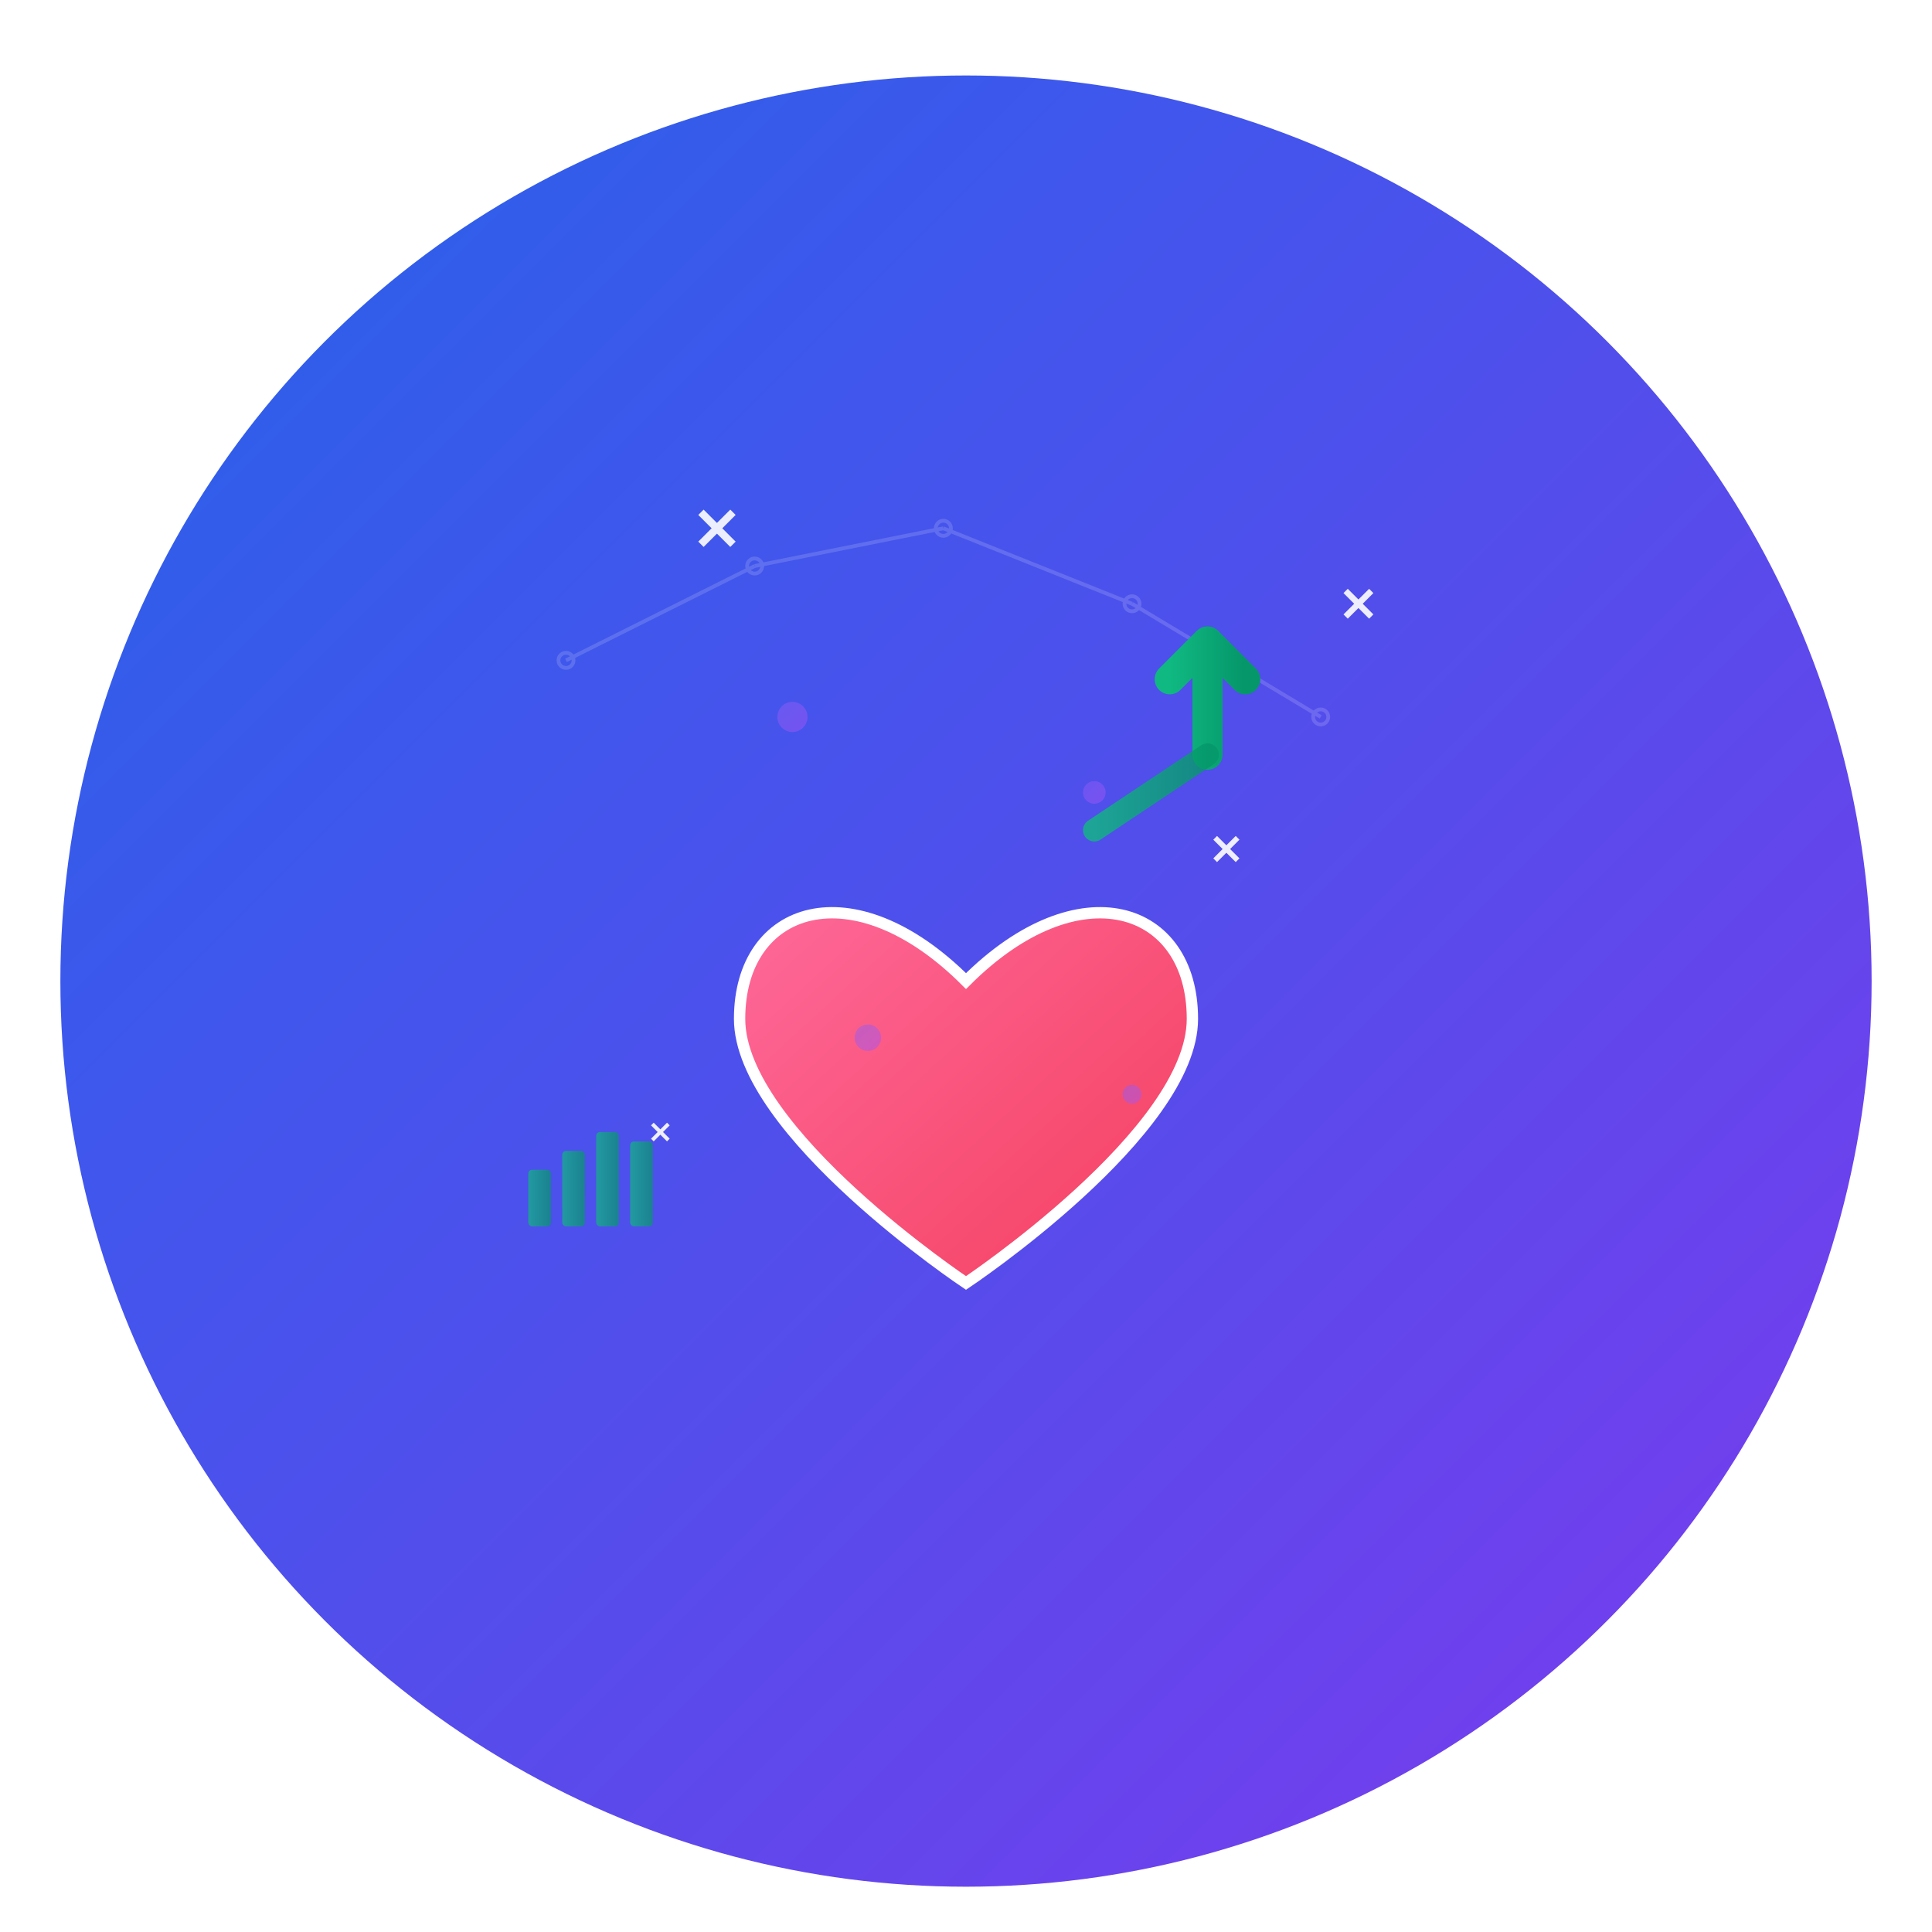 <?xml version="1.0" encoding="UTF-8"?>
<svg width="1024" height="1024" viewBox="0 0 1024 1024" fill="none" xmlns="http://www.w3.org/2000/svg">
  <defs>
    <!-- Main gradient -->
    <linearGradient id="mainGradient" x1="0%" y1="0%" x2="100%" y2="100%">
      <stop offset="0%" style="stop-color:#2563EB;stop-opacity:1" />
      <stop offset="100%" style="stop-color:#7C3AED;stop-opacity:1" />
    </linearGradient>
    
    <!-- Heart gradient -->
    <linearGradient id="heartGradient" x1="0%" y1="0%" x2="100%" y2="100%">
      <stop offset="0%" style="stop-color:#FF6B9D;stop-opacity:1" />
      <stop offset="100%" style="stop-color:#F43F5E;stop-opacity:1" />
    </linearGradient>
    
    <!-- Arrow gradient -->
    <linearGradient id="arrowGradient" x1="0%" y1="0%" x2="100%" y2="0%">
      <stop offset="0%" style="stop-color:#10B981;stop-opacity:1" />
      <stop offset="100%" style="stop-color:#059669;stop-opacity:1" />
    </linearGradient>
    
    <!-- AI brain gradient -->
    <linearGradient id="brainGradient" x1="0%" y1="0%" x2="100%" y2="100%">
      <stop offset="0%" style="stop-color:#8B5CF6;stop-opacity:0.8" />
      <stop offset="100%" style="stop-color:#A855F7;stop-opacity:0.8" />
    </linearGradient>
    
    <!-- Shadow filter -->
    <filter id="dropshadow" x="-50%" y="-50%" width="200%" height="200%">
      <feGaussianBlur in="SourceAlpha" stdDeviation="12"/>
      <feOffset dx="0" dy="8" result="offset"/>
      <feComponentTransfer>
        <feFuncA type="linear" slope="0.2"/>
      </feComponentTransfer>
      <feMerge> 
        <feMergeNode/>
        <feMergeNode in="SourceGraphic"/> 
      </feMerge>
    </filter>
    
    <!-- Glow effect -->
    <filter id="glow" x="-50%" y="-50%" width="200%" height="200%">
      <feGaussianBlur stdDeviation="6" result="coloredBlur"/>
      <feMerge>
        <feMergeNode in="coloredBlur"/>
        <feMergeNode in="SourceGraphic"/>
      </feMerge>
    </filter>
  </defs>
  
  <!-- Background circle with gradient -->
  <circle cx="512" cy="512" r="480" fill="url(#mainGradient)" filter="url(#dropshadow)"/>
  
  <!-- AI Brain circuit pattern (subtle background) -->
  <g opacity="0.15" stroke="white" stroke-width="2" fill="none">
    <circle cx="300" cy="350" r="4"/>
    <circle cx="400" cy="300" r="4"/>
    <circle cx="500" cy="280" r="4"/>
    <circle cx="600" cy="320" r="4"/>
    <circle cx="700" cy="380" r="4"/>
    <line x1="300" y1="350" x2="400" y2="300"/>
    <line x1="400" y1="300" x2="500" y2="280"/>
    <line x1="500" y1="280" x2="600" y2="320"/>
    <line x1="600" y1="320" x2="700" y2="380"/>
  </g>
  
  <!-- Main heart shape -->
  <g transform="translate(512, 480)" filter="url(#glow)">
    <path d="M0,40 C-60,-20 -120,0 -120,60 C-120,120 0,200 0,200 C0,200 120,120 120,60 C120,0 60,-20 0,40 Z" 
          fill="url(#heartGradient)" stroke="white" stroke-width="6"/>
  </g>
  
  <!-- Upward trending arrow -->
  <g transform="translate(640, 320)" filter="url(#glow)">
    <path d="M0,80 L0,20 L-20,40 M0,20 L20,40 M0,80 L0,20" 
          stroke="url(#arrowGradient)" stroke-width="16" stroke-linecap="round" stroke-linejoin="round" fill="none"/>
    <!-- Arrow tail extending into heart -->
    <line x1="0" y1="80" x2="-60" y2="120" stroke="url(#arrowGradient)" stroke-width="12" stroke-linecap="round" opacity="0.8"/>
  </g>
  
  <!-- AI enhancement sparkles -->
  <g fill="white" opacity="0.9">
    <g transform="translate(380, 280) rotate(45)">
      <rect x="-2" y="-12" width="4" height="24"/>
      <rect x="-12" y="-2" width="24" height="4"/>
    </g>
    <g transform="translate(650, 450) rotate(45) scale(0.7)">
      <rect x="-2" y="-12" width="4" height="24"/>
      <rect x="-12" y="-2" width="24" height="4"/>
    </g>
    <g transform="translate(350, 600) rotate(45) scale(0.5)">
      <rect x="-2" y="-12" width="4" height="24"/>
      <rect x="-12" y="-2" width="24" height="4"/>
    </g>
    <g transform="translate(720, 320) rotate(45) scale(0.8)">
      <rect x="-2" y="-12" width="4" height="24"/>
      <rect x="-12" y="-2" width="24" height="4"/>
    </g>
  </g>
  
  <!-- Optimization metrics visualization -->
  <g transform="translate(280, 600)" opacity="0.7">
    <!-- Small bar chart representing optimization -->
    <rect x="0" y="20" width="12" height="30" fill="url(#arrowGradient)" rx="2"/>
    <rect x="18" y="10" width="12" height="40" fill="url(#arrowGradient)" rx="2"/>
    <rect x="36" y="0" width="12" height="50" fill="url(#arrowGradient)" rx="2"/>
    <rect x="54" y="5" width="12" height="45" fill="url(#arrowGradient)" rx="2"/>
  </g>
  
  <!-- AI connection nodes -->
  <g fill="url(#brainGradient)" opacity="0.6">
    <circle cx="420" cy="380" r="8"/>
    <circle cx="580" cy="420" r="6"/>
    <circle cx="460" cy="550" r="7"/>
    <circle cx="600" cy="580" r="5"/>
  </g>
</svg>